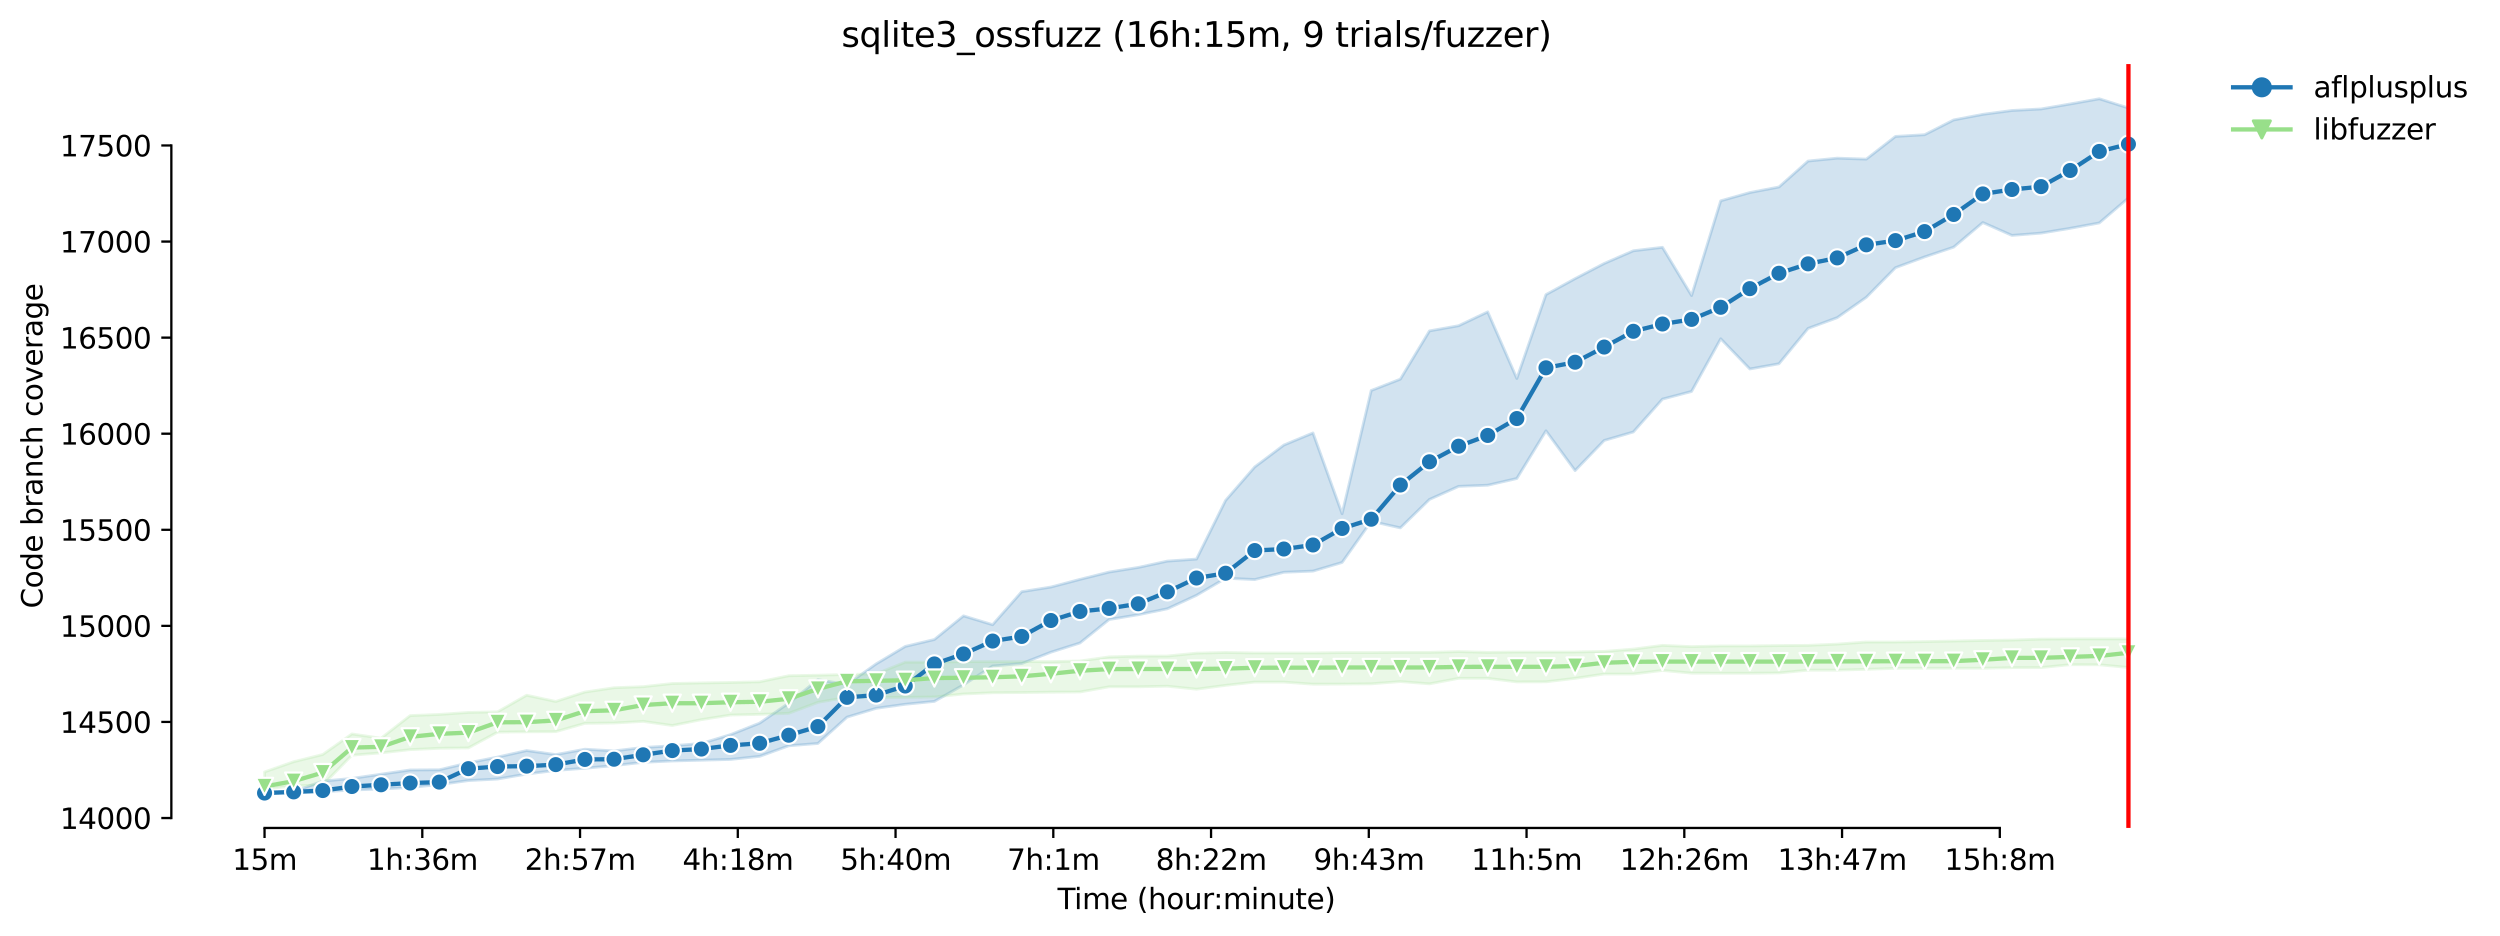 <?xml version="1.0" encoding="utf-8" standalone="no"?>
<!DOCTYPE svg PUBLIC "-//W3C//DTD SVG 1.1//EN"
  "http://www.w3.org/Graphics/SVG/1.1/DTD/svg11.dtd">
<svg height="325.986pt" version="1.1" viewBox="0 0 870.904 325.986" width="870.904pt" xmlns="http://www.w3.org/2000/svg" xmlns:xlink="http://www.w3.org/1999/xlink">
 <defs>
  <style type="text/css">*{stroke-linecap:butt;stroke-linejoin:round;}</style>
 </defs>
 <g id="figure_1">
  <g id="patch_1">
   <path d="M 0 325.986 
L 870.904 325.986 
L 870.904 0 
L 0 0 
z
" style="fill:#ffffff;"/>
  </g>
  <g id="axes_1">
   <g id="patch_2">
    <path d="M 59.691 288.43 
L 773.931 288.43 
L 773.931 22.318 
L 59.691 22.318 
z
" style="fill:#ffffff;"/>
   </g>
   <g id="PolyCollection_1">
    <defs>
     <path d="M 92.156 -50.054 
L 92.156 -49.652 
L 102.302 -49.853 
L 112.447 -50.121 
L 122.592 -50.79 
L 132.738 -51.125 
L 142.883 -51.66 
L 153.029 -52.665 
L 163.174 -54.07 
L 173.32 -54.606 
L 183.465 -56.346 
L 193.611 -57.618 
L 203.756 -58.354 
L 213.902 -59.292 
L 224.047 -60.43 
L 234.192 -60.898 
L 244.338 -61.166 
L 254.483 -61.434 
L 264.629 -62.505 
L 274.774 -66.186 
L 284.92 -66.99 
L 295.065 -76.16 
L 305.211 -79.24 
L 315.356 -80.645 
L 325.502 -81.649 
L 335.647 -87.406 
L 345.792 -93.966 
L 355.938 -94.837 
L 366.083 -98.786 
L 376.229 -101.999 
L 386.374 -110.166 
L 396.52 -111.839 
L 406.665 -113.914 
L 416.811 -118.6 
L 426.956 -124.558 
L 437.102 -124.089 
L 447.247 -126.633 
L 457.392 -127.035 
L 467.538 -130.047 
L 477.683 -144.372 
L 487.829 -142.096 
L 497.974 -152.003 
L 508.12 -156.555 
L 518.265 -156.957 
L 528.411 -159.299 
L 538.556 -175.9 
L 548.702 -162.044 
L 558.847 -172.554 
L 568.992 -175.499 
L 579.138 -186.946 
L 589.283 -189.623 
L 599.429 -207.965 
L 609.574 -197.455 
L 619.72 -199.262 
L 629.865 -211.579 
L 640.011 -215.328 
L 650.156 -222.424 
L 660.302 -232.732 
L 670.447 -236.481 
L 680.592 -239.895 
L 690.738 -248.463 
L 700.883 -243.978 
L 711.029 -244.781 
L 721.174 -246.455 
L 731.32 -248.329 
L 741.465 -257.031 
L 741.465 -288.359 
L 741.465 -288.359 
L 731.32 -291.572 
L 721.174 -289.765 
L 711.029 -288.024 
L 700.883 -287.489 
L 690.738 -286.15 
L 680.592 -284.209 
L 670.447 -279.055 
L 660.302 -278.452 
L 650.156 -270.553 
L 640.011 -270.888 
L 629.865 -269.884 
L 619.72 -260.847 
L 609.574 -258.906 
L 599.429 -256.027 
L 589.283 -223.026 
L 579.138 -239.828 
L 568.992 -238.623 
L 558.847 -234.205 
L 548.702 -228.917 
L 538.556 -223.361 
L 528.411 -194.145 
L 518.265 -217.336 
L 508.12 -212.516 
L 497.974 -210.709 
L 487.829 -193.907 
L 477.683 -189.958 
L 467.538 -147.028 
L 457.392 -175.164 
L 447.247 -170.947 
L 437.102 -163.316 
L 426.956 -151.668 
L 416.811 -131.22 
L 406.665 -130.515 
L 396.52 -128.306 
L 386.374 -126.7 
L 376.229 -124.156 
L 366.083 -121.479 
L 355.938 -119.872 
L 345.792 -108.358 
L 335.647 -111.438 
L 325.502 -103.204 
L 315.356 -100.794 
L 305.211 -94.703 
L 295.065 -87.518 
L 284.92 -89.214 
L 274.774 -81.047 
L 264.629 -74.085 
L 254.483 -70.069 
L 244.338 -66.99 
L 234.192 -66.186 
L 224.047 -65.587 
L 213.902 -64.401 
L 203.756 -64.981 
L 193.611 -63.107 
L 183.465 -64.513 
L 173.32 -62.237 
L 163.174 -60.229 
L 153.029 -57.819 
L 142.883 -57.752 
L 132.738 -56.279 
L 122.592 -54.807 
L 112.447 -53.869 
L 102.302 -50.255 
L 92.156 -50.054 
z
" id="mba947235eb" style="stroke:#1f77b4;stroke-opacity:0.2;"/>
    </defs>
    <g clip-path="url(#pd1be9a1a37)">
     <use style="fill:#1f77b4;fill-opacity:0.2;stroke:#1f77b4;stroke-opacity:0.2;" x="0" xlink:href="#mba947235eb" y="325.986"/>
    </g>
   </g>
   <g id="PolyCollection_2">
    <defs>
     <path d="M 92.156 -57.068 
L 92.156 -51.192 
L 102.302 -52.196 
L 112.447 -52.531 
L 122.592 -62.906 
L 132.738 -63.709 
L 142.883 -64.848 
L 153.029 -65.316 
L 163.174 -65.45 
L 173.32 -70.939 
L 183.465 -71.057 
L 193.611 -71.106 
L 203.756 -73.995 
L 213.902 -74.119 
L 224.047 -74.688 
L 234.192 -73.248 
L 244.338 -75.29 
L 254.483 -76.897 
L 264.629 -77.131 
L 274.774 -77.499 
L 284.92 -81.315 
L 295.065 -83.055 
L 305.211 -83.055 
L 315.356 -83.05 
L 325.502 -83.189 
L 335.647 -84.227 
L 345.792 -84.662 
L 355.938 -84.729 
L 366.083 -84.863 
L 376.229 -84.929 
L 386.374 -86.737 
L 396.52 -86.737 
L 406.665 -86.938 
L 416.811 -85.9 
L 426.956 -87.239 
L 437.102 -88.377 
L 447.247 -88.377 
L 457.392 -87.641 
L 467.538 -87.674 
L 477.683 -87.774 
L 487.829 -88.558 
L 497.974 -87.764 
L 508.12 -89.682 
L 518.265 -89.682 
L 528.411 -88.444 
L 538.556 -88.477 
L 548.702 -89.682 
L 558.847 -91.188 
L 568.992 -91.188 
L 579.138 -92.435 
L 589.283 -91.49 
L 599.429 -91.456 
L 609.574 -91.456 
L 619.72 -91.556 
L 629.865 -92.527 
L 640.011 -92.527 
L 650.156 -92.828 
L 660.302 -93.163 
L 670.447 -93.196 
L 680.592 -93.197 
L 690.738 -93.197 
L 700.883 -93.397 
L 711.029 -93.431 
L 721.174 -94.435 
L 731.32 -94.401 
L 741.465 -93.464 
L 741.465 -103.405 
L 741.465 -103.405 
L 731.32 -103.413 
L 721.174 -103.405 
L 711.029 -103.338 
L 700.883 -103.003 
L 690.738 -102.869 
L 680.592 -102.668 
L 670.447 -102.468 
L 660.302 -102.334 
L 650.156 -102.334 
L 640.011 -101.597 
L 629.865 -101.162 
L 619.72 -101.095 
L 609.574 -100.962 
L 599.429 -100.962 
L 589.283 -100.727 
L 579.138 -101.162 
L 568.992 -99.857 
L 558.847 -99.054 
L 548.702 -98.853 
L 538.556 -98.853 
L 528.411 -98.853 
L 518.265 -98.719 
L 508.12 -98.987 
L 497.974 -98.719 
L 487.829 -98.719 
L 477.683 -98.652 
L 467.538 -98.652 
L 457.392 -98.518 
L 447.247 -98.527 
L 437.102 -98.518 
L 426.956 -98.686 
L 416.811 -98.451 
L 406.665 -97.447 
L 396.52 -97.414 
L 386.374 -97.146 
L 376.229 -95.707 
L 366.083 -95.506 
L 355.938 -95.506 
L 345.792 -95.506 
L 335.647 -95.506 
L 325.502 -95.305 
L 315.356 -95.305 
L 305.211 -91.223 
L 295.065 -91.021 
L 284.92 -90.76 
L 274.774 -90.586 
L 264.629 -88.477 
L 254.483 -88.232 
L 244.338 -88.076 
L 234.192 -87.875 
L 224.047 -86.77 
L 213.902 -86.402 
L 203.756 -84.896 
L 193.611 -81.616 
L 183.465 -83.791 
L 173.32 -78.001 
L 163.174 -77.8 
L 153.029 -77.098 
L 142.883 -76.696 
L 132.738 -68.805 
L 122.592 -70.303 
L 112.447 -63.141 
L 102.302 -60.63 
L 92.156 -57.068 
z
" id="m6ac7e0985e" style="stroke:#98df8a;stroke-opacity:0.2;"/>
    </defs>
    <g clip-path="url(#pd1be9a1a37)">
     <use style="fill:#98df8a;fill-opacity:0.2;stroke:#98df8a;stroke-opacity:0.2;" x="0" xlink:href="#m6ac7e0985e" y="325.986"/>
    </g>
   </g>
   <g id="matplotlib.axis_1">
    <g id="xtick_1">
     <g id="line2d_1">
      <defs>
       <path d="M 0 0 
L 0 3.5 
" id="m78e7819550" style="stroke:#000000;stroke-width:0.8;"/>
      </defs>
      <g>
       <use style="stroke:#000000;stroke-width:0.8;" x="92.156" xlink:href="#m78e7819550" y="288.43"/>
      </g>
     </g>
     <g id="text_1">
      <!-- 15m -->
      <g transform="translate(80.923 303.029)scale(0.1 -0.1)">
       <defs>
        <path d="M 794 531 
L 1825 531 
L 1825 4091 
L 703 3866 
L 703 4441 
L 1819 4666 
L 2450 4666 
L 2450 531 
L 3481 531 
L 3481 0 
L 794 0 
L 794 531 
z
" id="DejaVuSans-31" transform="scale(0.016)"/>
        <path d="M 691 4666 
L 3169 4666 
L 3169 4134 
L 1269 4134 
L 1269 2991 
Q 1406 3038 1543 3061 
Q 1681 3084 1819 3084 
Q 2600 3084 3056 2656 
Q 3513 2228 3513 1497 
Q 3513 744 3044 326 
Q 2575 -91 1722 -91 
Q 1428 -91 1123 -41 
Q 819 9 494 109 
L 494 744 
Q 775 591 1075 516 
Q 1375 441 1709 441 
Q 2250 441 2565 725 
Q 2881 1009 2881 1497 
Q 2881 1984 2565 2268 
Q 2250 2553 1709 2553 
Q 1456 2553 1204 2497 
Q 953 2441 691 2322 
L 691 4666 
z
" id="DejaVuSans-35" transform="scale(0.016)"/>
        <path d="M 3328 2828 
Q 3544 3216 3844 3400 
Q 4144 3584 4550 3584 
Q 5097 3584 5394 3201 
Q 5691 2819 5691 2113 
L 5691 0 
L 5113 0 
L 5113 2094 
Q 5113 2597 4934 2840 
Q 4756 3084 4391 3084 
Q 3944 3084 3684 2787 
Q 3425 2491 3425 1978 
L 3425 0 
L 2847 0 
L 2847 2094 
Q 2847 2600 2669 2842 
Q 2491 3084 2119 3084 
Q 1678 3084 1418 2786 
Q 1159 2488 1159 1978 
L 1159 0 
L 581 0 
L 581 3500 
L 1159 3500 
L 1159 2956 
Q 1356 3278 1631 3431 
Q 1906 3584 2284 3584 
Q 2666 3584 2933 3390 
Q 3200 3197 3328 2828 
z
" id="DejaVuSans-6d" transform="scale(0.016)"/>
       </defs>
       <use xlink:href="#DejaVuSans-31"/>
       <use x="63.623" xlink:href="#DejaVuSans-35"/>
       <use x="127.246" xlink:href="#DejaVuSans-6d"/>
      </g>
     </g>
    </g>
    <g id="xtick_2">
     <g id="line2d_2">
      <g>
       <use style="stroke:#000000;stroke-width:0.8;" x="147.111" xlink:href="#m78e7819550" y="288.43"/>
      </g>
     </g>
     <g id="text_2">
      <!-- 1h:36m -->
      <g transform="translate(127.843 303.029)scale(0.1 -0.1)">
       <defs>
        <path d="M 3513 2113 
L 3513 0 
L 2938 0 
L 2938 2094 
Q 2938 2591 2744 2837 
Q 2550 3084 2163 3084 
Q 1697 3084 1428 2787 
Q 1159 2491 1159 1978 
L 1159 0 
L 581 0 
L 581 4863 
L 1159 4863 
L 1159 2956 
Q 1366 3272 1645 3428 
Q 1925 3584 2291 3584 
Q 2894 3584 3203 3211 
Q 3513 2838 3513 2113 
z
" id="DejaVuSans-68" transform="scale(0.016)"/>
        <path d="M 750 794 
L 1409 794 
L 1409 0 
L 750 0 
L 750 794 
z
M 750 3309 
L 1409 3309 
L 1409 2516 
L 750 2516 
L 750 3309 
z
" id="DejaVuSans-3a" transform="scale(0.016)"/>
        <path d="M 2597 2516 
Q 3050 2419 3304 2112 
Q 3559 1806 3559 1356 
Q 3559 666 3084 287 
Q 2609 -91 1734 -91 
Q 1441 -91 1130 -33 
Q 819 25 488 141 
L 488 750 
Q 750 597 1062 519 
Q 1375 441 1716 441 
Q 2309 441 2620 675 
Q 2931 909 2931 1356 
Q 2931 1769 2642 2001 
Q 2353 2234 1838 2234 
L 1294 2234 
L 1294 2753 
L 1863 2753 
Q 2328 2753 2575 2939 
Q 2822 3125 2822 3475 
Q 2822 3834 2567 4026 
Q 2313 4219 1838 4219 
Q 1578 4219 1281 4162 
Q 984 4106 628 3988 
L 628 4550 
Q 988 4650 1302 4700 
Q 1616 4750 1894 4750 
Q 2613 4750 3031 4423 
Q 3450 4097 3450 3541 
Q 3450 3153 3228 2886 
Q 3006 2619 2597 2516 
z
" id="DejaVuSans-33" transform="scale(0.016)"/>
        <path d="M 2113 2584 
Q 1688 2584 1439 2293 
Q 1191 2003 1191 1497 
Q 1191 994 1439 701 
Q 1688 409 2113 409 
Q 2538 409 2786 701 
Q 3034 994 3034 1497 
Q 3034 2003 2786 2293 
Q 2538 2584 2113 2584 
z
M 3366 4563 
L 3366 3988 
Q 3128 4100 2886 4159 
Q 2644 4219 2406 4219 
Q 1781 4219 1451 3797 
Q 1122 3375 1075 2522 
Q 1259 2794 1537 2939 
Q 1816 3084 2150 3084 
Q 2853 3084 3261 2657 
Q 3669 2231 3669 1497 
Q 3669 778 3244 343 
Q 2819 -91 2113 -91 
Q 1303 -91 875 529 
Q 447 1150 447 2328 
Q 447 3434 972 4092 
Q 1497 4750 2381 4750 
Q 2619 4750 2861 4703 
Q 3103 4656 3366 4563 
z
" id="DejaVuSans-36" transform="scale(0.016)"/>
       </defs>
       <use xlink:href="#DejaVuSans-31"/>
       <use x="63.623" xlink:href="#DejaVuSans-68"/>
       <use x="127.002" xlink:href="#DejaVuSans-3a"/>
       <use x="160.693" xlink:href="#DejaVuSans-33"/>
       <use x="224.316" xlink:href="#DejaVuSans-36"/>
       <use x="287.939" xlink:href="#DejaVuSans-6d"/>
      </g>
     </g>
    </g>
    <g id="xtick_3">
     <g id="line2d_3">
      <g>
       <use style="stroke:#000000;stroke-width:0.8;" x="202.065" xlink:href="#m78e7819550" y="288.43"/>
      </g>
     </g>
     <g id="text_3">
      <!-- 2h:57m -->
      <g transform="translate(182.798 303.029)scale(0.1 -0.1)">
       <defs>
        <path d="M 1228 531 
L 3431 531 
L 3431 0 
L 469 0 
L 469 531 
Q 828 903 1448 1529 
Q 2069 2156 2228 2338 
Q 2531 2678 2651 2914 
Q 2772 3150 2772 3378 
Q 2772 3750 2511 3984 
Q 2250 4219 1831 4219 
Q 1534 4219 1204 4116 
Q 875 4013 500 3803 
L 500 4441 
Q 881 4594 1212 4672 
Q 1544 4750 1819 4750 
Q 2544 4750 2975 4387 
Q 3406 4025 3406 3419 
Q 3406 3131 3298 2873 
Q 3191 2616 2906 2266 
Q 2828 2175 2409 1742 
Q 1991 1309 1228 531 
z
" id="DejaVuSans-32" transform="scale(0.016)"/>
        <path d="M 525 4666 
L 3525 4666 
L 3525 4397 
L 1831 0 
L 1172 0 
L 2766 4134 
L 525 4134 
L 525 4666 
z
" id="DejaVuSans-37" transform="scale(0.016)"/>
       </defs>
       <use xlink:href="#DejaVuSans-32"/>
       <use x="63.623" xlink:href="#DejaVuSans-68"/>
       <use x="127.002" xlink:href="#DejaVuSans-3a"/>
       <use x="160.693" xlink:href="#DejaVuSans-35"/>
       <use x="224.316" xlink:href="#DejaVuSans-37"/>
       <use x="287.939" xlink:href="#DejaVuSans-6d"/>
      </g>
     </g>
    </g>
    <g id="xtick_4">
     <g id="line2d_4">
      <g>
       <use style="stroke:#000000;stroke-width:0.8;" x="257.02" xlink:href="#m78e7819550" y="288.43"/>
      </g>
     </g>
     <g id="text_4">
      <!-- 4h:18m -->
      <g transform="translate(237.753 303.029)scale(0.1 -0.1)">
       <defs>
        <path d="M 2419 4116 
L 825 1625 
L 2419 1625 
L 2419 4116 
z
M 2253 4666 
L 3047 4666 
L 3047 1625 
L 3713 1625 
L 3713 1100 
L 3047 1100 
L 3047 0 
L 2419 0 
L 2419 1100 
L 313 1100 
L 313 1709 
L 2253 4666 
z
" id="DejaVuSans-34" transform="scale(0.016)"/>
        <path d="M 2034 2216 
Q 1584 2216 1326 1975 
Q 1069 1734 1069 1313 
Q 1069 891 1326 650 
Q 1584 409 2034 409 
Q 2484 409 2743 651 
Q 3003 894 3003 1313 
Q 3003 1734 2745 1975 
Q 2488 2216 2034 2216 
z
M 1403 2484 
Q 997 2584 770 2862 
Q 544 3141 544 3541 
Q 544 4100 942 4425 
Q 1341 4750 2034 4750 
Q 2731 4750 3128 4425 
Q 3525 4100 3525 3541 
Q 3525 3141 3298 2862 
Q 3072 2584 2669 2484 
Q 3125 2378 3379 2068 
Q 3634 1759 3634 1313 
Q 3634 634 3220 271 
Q 2806 -91 2034 -91 
Q 1263 -91 848 271 
Q 434 634 434 1313 
Q 434 1759 690 2068 
Q 947 2378 1403 2484 
z
M 1172 3481 
Q 1172 3119 1398 2916 
Q 1625 2713 2034 2713 
Q 2441 2713 2670 2916 
Q 2900 3119 2900 3481 
Q 2900 3844 2670 4047 
Q 2441 4250 2034 4250 
Q 1625 4250 1398 4047 
Q 1172 3844 1172 3481 
z
" id="DejaVuSans-38" transform="scale(0.016)"/>
       </defs>
       <use xlink:href="#DejaVuSans-34"/>
       <use x="63.623" xlink:href="#DejaVuSans-68"/>
       <use x="127.002" xlink:href="#DejaVuSans-3a"/>
       <use x="160.693" xlink:href="#DejaVuSans-31"/>
       <use x="224.316" xlink:href="#DejaVuSans-38"/>
       <use x="287.939" xlink:href="#DejaVuSans-6d"/>
      </g>
     </g>
    </g>
    <g id="xtick_5">
     <g id="line2d_5">
      <g>
       <use style="stroke:#000000;stroke-width:0.8;" x="311.974" xlink:href="#m78e7819550" y="288.43"/>
      </g>
     </g>
     <g id="text_5">
      <!-- 5h:40m -->
      <g transform="translate(292.707 303.029)scale(0.1 -0.1)">
       <defs>
        <path d="M 2034 4250 
Q 1547 4250 1301 3770 
Q 1056 3291 1056 2328 
Q 1056 1369 1301 889 
Q 1547 409 2034 409 
Q 2525 409 2770 889 
Q 3016 1369 3016 2328 
Q 3016 3291 2770 3770 
Q 2525 4250 2034 4250 
z
M 2034 4750 
Q 2819 4750 3233 4129 
Q 3647 3509 3647 2328 
Q 3647 1150 3233 529 
Q 2819 -91 2034 -91 
Q 1250 -91 836 529 
Q 422 1150 422 2328 
Q 422 3509 836 4129 
Q 1250 4750 2034 4750 
z
" id="DejaVuSans-30" transform="scale(0.016)"/>
       </defs>
       <use xlink:href="#DejaVuSans-35"/>
       <use x="63.623" xlink:href="#DejaVuSans-68"/>
       <use x="127.002" xlink:href="#DejaVuSans-3a"/>
       <use x="160.693" xlink:href="#DejaVuSans-34"/>
       <use x="224.316" xlink:href="#DejaVuSans-30"/>
       <use x="287.939" xlink:href="#DejaVuSans-6d"/>
      </g>
     </g>
    </g>
    <g id="xtick_6">
     <g id="line2d_6">
      <g>
       <use style="stroke:#000000;stroke-width:0.8;" x="366.929" xlink:href="#m78e7819550" y="288.43"/>
      </g>
     </g>
     <g id="text_6">
      <!-- 7h:1m -->
      <g transform="translate(350.843 303.029)scale(0.1 -0.1)">
       <use xlink:href="#DejaVuSans-37"/>
       <use x="63.623" xlink:href="#DejaVuSans-68"/>
       <use x="127.002" xlink:href="#DejaVuSans-3a"/>
       <use x="160.693" xlink:href="#DejaVuSans-31"/>
       <use x="224.316" xlink:href="#DejaVuSans-6d"/>
      </g>
     </g>
    </g>
    <g id="xtick_7">
     <g id="line2d_7">
      <g>
       <use style="stroke:#000000;stroke-width:0.8;" x="421.883" xlink:href="#m78e7819550" y="288.43"/>
      </g>
     </g>
     <g id="text_7">
      <!-- 8h:22m -->
      <g transform="translate(402.616 303.029)scale(0.1 -0.1)">
       <use xlink:href="#DejaVuSans-38"/>
       <use x="63.623" xlink:href="#DejaVuSans-68"/>
       <use x="127.002" xlink:href="#DejaVuSans-3a"/>
       <use x="160.693" xlink:href="#DejaVuSans-32"/>
       <use x="224.316" xlink:href="#DejaVuSans-32"/>
       <use x="287.939" xlink:href="#DejaVuSans-6d"/>
      </g>
     </g>
    </g>
    <g id="xtick_8">
     <g id="line2d_8">
      <g>
       <use style="stroke:#000000;stroke-width:0.8;" x="476.838" xlink:href="#m78e7819550" y="288.43"/>
      </g>
     </g>
     <g id="text_8">
      <!-- 9h:43m -->
      <g transform="translate(457.571 303.029)scale(0.1 -0.1)">
       <defs>
        <path d="M 703 97 
L 703 672 
Q 941 559 1184 500 
Q 1428 441 1663 441 
Q 2288 441 2617 861 
Q 2947 1281 2994 2138 
Q 2813 1869 2534 1725 
Q 2256 1581 1919 1581 
Q 1219 1581 811 2004 
Q 403 2428 403 3163 
Q 403 3881 828 4315 
Q 1253 4750 1959 4750 
Q 2769 4750 3195 4129 
Q 3622 3509 3622 2328 
Q 3622 1225 3098 567 
Q 2575 -91 1691 -91 
Q 1453 -91 1209 -44 
Q 966 3 703 97 
z
M 1959 2075 
Q 2384 2075 2632 2365 
Q 2881 2656 2881 3163 
Q 2881 3666 2632 3958 
Q 2384 4250 1959 4250 
Q 1534 4250 1286 3958 
Q 1038 3666 1038 3163 
Q 1038 2656 1286 2365 
Q 1534 2075 1959 2075 
z
" id="DejaVuSans-39" transform="scale(0.016)"/>
       </defs>
       <use xlink:href="#DejaVuSans-39"/>
       <use x="63.623" xlink:href="#DejaVuSans-68"/>
       <use x="127.002" xlink:href="#DejaVuSans-3a"/>
       <use x="160.693" xlink:href="#DejaVuSans-34"/>
       <use x="224.316" xlink:href="#DejaVuSans-33"/>
       <use x="287.939" xlink:href="#DejaVuSans-6d"/>
      </g>
     </g>
    </g>
    <g id="xtick_9">
     <g id="line2d_9">
      <g>
       <use style="stroke:#000000;stroke-width:0.8;" x="531.792" xlink:href="#m78e7819550" y="288.43"/>
      </g>
     </g>
     <g id="text_9">
      <!-- 11h:5m -->
      <g transform="translate(512.525 303.029)scale(0.1 -0.1)">
       <use xlink:href="#DejaVuSans-31"/>
       <use x="63.623" xlink:href="#DejaVuSans-31"/>
       <use x="127.246" xlink:href="#DejaVuSans-68"/>
       <use x="190.625" xlink:href="#DejaVuSans-3a"/>
       <use x="224.316" xlink:href="#DejaVuSans-35"/>
       <use x="287.939" xlink:href="#DejaVuSans-6d"/>
      </g>
     </g>
    </g>
    <g id="xtick_10">
     <g id="line2d_10">
      <g>
       <use style="stroke:#000000;stroke-width:0.8;" x="586.747" xlink:href="#m78e7819550" y="288.43"/>
      </g>
     </g>
     <g id="text_10">
      <!-- 12h:26m -->
      <g transform="translate(564.299 303.029)scale(0.1 -0.1)">
       <use xlink:href="#DejaVuSans-31"/>
       <use x="63.623" xlink:href="#DejaVuSans-32"/>
       <use x="127.246" xlink:href="#DejaVuSans-68"/>
       <use x="190.625" xlink:href="#DejaVuSans-3a"/>
       <use x="224.316" xlink:href="#DejaVuSans-32"/>
       <use x="287.939" xlink:href="#DejaVuSans-36"/>
       <use x="351.562" xlink:href="#DejaVuSans-6d"/>
      </g>
     </g>
    </g>
    <g id="xtick_11">
     <g id="line2d_11">
      <g>
       <use style="stroke:#000000;stroke-width:0.8;" x="641.702" xlink:href="#m78e7819550" y="288.43"/>
      </g>
     </g>
     <g id="text_11">
      <!-- 13h:47m -->
      <g transform="translate(619.253 303.029)scale(0.1 -0.1)">
       <use xlink:href="#DejaVuSans-31"/>
       <use x="63.623" xlink:href="#DejaVuSans-33"/>
       <use x="127.246" xlink:href="#DejaVuSans-68"/>
       <use x="190.625" xlink:href="#DejaVuSans-3a"/>
       <use x="224.316" xlink:href="#DejaVuSans-34"/>
       <use x="287.939" xlink:href="#DejaVuSans-37"/>
       <use x="351.562" xlink:href="#DejaVuSans-6d"/>
      </g>
     </g>
    </g>
    <g id="xtick_12">
     <g id="line2d_12">
      <g>
       <use style="stroke:#000000;stroke-width:0.8;" x="696.656" xlink:href="#m78e7819550" y="288.43"/>
      </g>
     </g>
     <g id="text_12">
      <!-- 15h:8m -->
      <g transform="translate(677.389 303.029)scale(0.1 -0.1)">
       <use xlink:href="#DejaVuSans-31"/>
       <use x="63.623" xlink:href="#DejaVuSans-35"/>
       <use x="127.246" xlink:href="#DejaVuSans-68"/>
       <use x="190.625" xlink:href="#DejaVuSans-3a"/>
       <use x="224.316" xlink:href="#DejaVuSans-38"/>
       <use x="287.939" xlink:href="#DejaVuSans-6d"/>
      </g>
     </g>
    </g>
    <g id="text_13">
     <!-- Time (hour:minute) -->
     <g transform="translate(368.404 316.707)scale(0.1 -0.1)">
      <defs>
       <path d="M -19 4666 
L 3928 4666 
L 3928 4134 
L 2272 4134 
L 2272 0 
L 1638 0 
L 1638 4134 
L -19 4134 
L -19 4666 
z
" id="DejaVuSans-54" transform="scale(0.016)"/>
       <path d="M 603 3500 
L 1178 3500 
L 1178 0 
L 603 0 
L 603 3500 
z
M 603 4863 
L 1178 4863 
L 1178 4134 
L 603 4134 
L 603 4863 
z
" id="DejaVuSans-69" transform="scale(0.016)"/>
       <path d="M 3597 1894 
L 3597 1613 
L 953 1613 
Q 991 1019 1311 708 
Q 1631 397 2203 397 
Q 2534 397 2845 478 
Q 3156 559 3463 722 
L 3463 178 
Q 3153 47 2828 -22 
Q 2503 -91 2169 -91 
Q 1331 -91 842 396 
Q 353 884 353 1716 
Q 353 2575 817 3079 
Q 1281 3584 2069 3584 
Q 2775 3584 3186 3129 
Q 3597 2675 3597 1894 
z
M 3022 2063 
Q 3016 2534 2758 2815 
Q 2500 3097 2075 3097 
Q 1594 3097 1305 2825 
Q 1016 2553 972 2059 
L 3022 2063 
z
" id="DejaVuSans-65" transform="scale(0.016)"/>
       <path id="DejaVuSans-20" transform="scale(0.016)"/>
       <path d="M 1984 4856 
Q 1566 4138 1362 3434 
Q 1159 2731 1159 2009 
Q 1159 1288 1364 580 
Q 1569 -128 1984 -844 
L 1484 -844 
Q 1016 -109 783 600 
Q 550 1309 550 2009 
Q 550 2706 781 3412 
Q 1013 4119 1484 4856 
L 1984 4856 
z
" id="DejaVuSans-28" transform="scale(0.016)"/>
       <path d="M 1959 3097 
Q 1497 3097 1228 2736 
Q 959 2375 959 1747 
Q 959 1119 1226 758 
Q 1494 397 1959 397 
Q 2419 397 2687 759 
Q 2956 1122 2956 1747 
Q 2956 2369 2687 2733 
Q 2419 3097 1959 3097 
z
M 1959 3584 
Q 2709 3584 3137 3096 
Q 3566 2609 3566 1747 
Q 3566 888 3137 398 
Q 2709 -91 1959 -91 
Q 1206 -91 779 398 
Q 353 888 353 1747 
Q 353 2609 779 3096 
Q 1206 3584 1959 3584 
z
" id="DejaVuSans-6f" transform="scale(0.016)"/>
       <path d="M 544 1381 
L 544 3500 
L 1119 3500 
L 1119 1403 
Q 1119 906 1312 657 
Q 1506 409 1894 409 
Q 2359 409 2629 706 
Q 2900 1003 2900 1516 
L 2900 3500 
L 3475 3500 
L 3475 0 
L 2900 0 
L 2900 538 
Q 2691 219 2414 64 
Q 2138 -91 1772 -91 
Q 1169 -91 856 284 
Q 544 659 544 1381 
z
M 1991 3584 
L 1991 3584 
z
" id="DejaVuSans-75" transform="scale(0.016)"/>
       <path d="M 2631 2963 
Q 2534 3019 2420 3045 
Q 2306 3072 2169 3072 
Q 1681 3072 1420 2755 
Q 1159 2438 1159 1844 
L 1159 0 
L 581 0 
L 581 3500 
L 1159 3500 
L 1159 2956 
Q 1341 3275 1631 3429 
Q 1922 3584 2338 3584 
Q 2397 3584 2469 3576 
Q 2541 3569 2628 3553 
L 2631 2963 
z
" id="DejaVuSans-72" transform="scale(0.016)"/>
       <path d="M 3513 2113 
L 3513 0 
L 2938 0 
L 2938 2094 
Q 2938 2591 2744 2837 
Q 2550 3084 2163 3084 
Q 1697 3084 1428 2787 
Q 1159 2491 1159 1978 
L 1159 0 
L 581 0 
L 581 3500 
L 1159 3500 
L 1159 2956 
Q 1366 3272 1645 3428 
Q 1925 3584 2291 3584 
Q 2894 3584 3203 3211 
Q 3513 2838 3513 2113 
z
" id="DejaVuSans-6e" transform="scale(0.016)"/>
       <path d="M 1172 4494 
L 1172 3500 
L 2356 3500 
L 2356 3053 
L 1172 3053 
L 1172 1153 
Q 1172 725 1289 603 
Q 1406 481 1766 481 
L 2356 481 
L 2356 0 
L 1766 0 
Q 1100 0 847 248 
Q 594 497 594 1153 
L 594 3053 
L 172 3053 
L 172 3500 
L 594 3500 
L 594 4494 
L 1172 4494 
z
" id="DejaVuSans-74" transform="scale(0.016)"/>
       <path d="M 513 4856 
L 1013 4856 
Q 1481 4119 1714 3412 
Q 1947 2706 1947 2009 
Q 1947 1309 1714 600 
Q 1481 -109 1013 -844 
L 513 -844 
Q 928 -128 1133 580 
Q 1338 1288 1338 2009 
Q 1338 2731 1133 3434 
Q 928 4138 513 4856 
z
" id="DejaVuSans-29" transform="scale(0.016)"/>
      </defs>
      <use xlink:href="#DejaVuSans-54"/>
      <use x="57.959" xlink:href="#DejaVuSans-69"/>
      <use x="85.742" xlink:href="#DejaVuSans-6d"/>
      <use x="183.154" xlink:href="#DejaVuSans-65"/>
      <use x="244.678" xlink:href="#DejaVuSans-20"/>
      <use x="276.465" xlink:href="#DejaVuSans-28"/>
      <use x="315.479" xlink:href="#DejaVuSans-68"/>
      <use x="378.857" xlink:href="#DejaVuSans-6f"/>
      <use x="440.039" xlink:href="#DejaVuSans-75"/>
      <use x="503.418" xlink:href="#DejaVuSans-72"/>
      <use x="542.781" xlink:href="#DejaVuSans-3a"/>
      <use x="576.473" xlink:href="#DejaVuSans-6d"/>
      <use x="673.885" xlink:href="#DejaVuSans-69"/>
      <use x="701.668" xlink:href="#DejaVuSans-6e"/>
      <use x="765.047" xlink:href="#DejaVuSans-75"/>
      <use x="828.426" xlink:href="#DejaVuSans-74"/>
      <use x="867.635" xlink:href="#DejaVuSans-65"/>
      <use x="929.158" xlink:href="#DejaVuSans-29"/>
     </g>
    </g>
   </g>
   <g id="matplotlib.axis_2">
    <g id="ytick_1">
     <g id="line2d_13">
      <defs>
       <path d="M 0 0 
L -3.5 0 
" id="mc7fdff37dd" style="stroke:#000000;stroke-width:0.8;"/>
      </defs>
      <g>
       <use style="stroke:#000000;stroke-width:0.8;" x="59.691" xlink:href="#mc7fdff37dd" y="284.969"/>
      </g>
     </g>
     <g id="text_14">
      <!-- 14000 -->
      <g transform="translate(20.878 288.769)scale(0.1 -0.1)">
       <use xlink:href="#DejaVuSans-31"/>
       <use x="63.623" xlink:href="#DejaVuSans-34"/>
       <use x="127.246" xlink:href="#DejaVuSans-30"/>
       <use x="190.869" xlink:href="#DejaVuSans-30"/>
       <use x="254.492" xlink:href="#DejaVuSans-30"/>
      </g>
     </g>
    </g>
    <g id="ytick_2">
     <g id="line2d_14">
      <g>
       <use style="stroke:#000000;stroke-width:0.8;" x="59.691" xlink:href="#mc7fdff37dd" y="251.5"/>
      </g>
     </g>
     <g id="text_15">
      <!-- 14500 -->
      <g transform="translate(20.878 255.299)scale(0.1 -0.1)">
       <use xlink:href="#DejaVuSans-31"/>
       <use x="63.623" xlink:href="#DejaVuSans-34"/>
       <use x="127.246" xlink:href="#DejaVuSans-35"/>
       <use x="190.869" xlink:href="#DejaVuSans-30"/>
       <use x="254.492" xlink:href="#DejaVuSans-30"/>
      </g>
     </g>
    </g>
    <g id="ytick_3">
     <g id="line2d_15">
      <g>
       <use style="stroke:#000000;stroke-width:0.8;" x="59.691" xlink:href="#mc7fdff37dd" y="218.03"/>
      </g>
     </g>
     <g id="text_16">
      <!-- 15000 -->
      <g transform="translate(20.878 221.829)scale(0.1 -0.1)">
       <use xlink:href="#DejaVuSans-31"/>
       <use x="63.623" xlink:href="#DejaVuSans-35"/>
       <use x="127.246" xlink:href="#DejaVuSans-30"/>
       <use x="190.869" xlink:href="#DejaVuSans-30"/>
       <use x="254.492" xlink:href="#DejaVuSans-30"/>
      </g>
     </g>
    </g>
    <g id="ytick_4">
     <g id="line2d_16">
      <g>
       <use style="stroke:#000000;stroke-width:0.8;" x="59.691" xlink:href="#mc7fdff37dd" y="184.56"/>
      </g>
     </g>
     <g id="text_17">
      <!-- 15500 -->
      <g transform="translate(20.878 188.359)scale(0.1 -0.1)">
       <use xlink:href="#DejaVuSans-31"/>
       <use x="63.623" xlink:href="#DejaVuSans-35"/>
       <use x="127.246" xlink:href="#DejaVuSans-35"/>
       <use x="190.869" xlink:href="#DejaVuSans-30"/>
       <use x="254.492" xlink:href="#DejaVuSans-30"/>
      </g>
     </g>
    </g>
    <g id="ytick_5">
     <g id="line2d_17">
      <g>
       <use style="stroke:#000000;stroke-width:0.8;" x="59.691" xlink:href="#mc7fdff37dd" y="151.09"/>
      </g>
     </g>
     <g id="text_18">
      <!-- 16000 -->
      <g transform="translate(20.878 154.889)scale(0.1 -0.1)">
       <use xlink:href="#DejaVuSans-31"/>
       <use x="63.623" xlink:href="#DejaVuSans-36"/>
       <use x="127.246" xlink:href="#DejaVuSans-30"/>
       <use x="190.869" xlink:href="#DejaVuSans-30"/>
       <use x="254.492" xlink:href="#DejaVuSans-30"/>
      </g>
     </g>
    </g>
    <g id="ytick_6">
     <g id="line2d_18">
      <g>
       <use style="stroke:#000000;stroke-width:0.8;" x="59.691" xlink:href="#mc7fdff37dd" y="117.62"/>
      </g>
     </g>
     <g id="text_19">
      <!-- 16500 -->
      <g transform="translate(20.878 121.419)scale(0.1 -0.1)">
       <use xlink:href="#DejaVuSans-31"/>
       <use x="63.623" xlink:href="#DejaVuSans-36"/>
       <use x="127.246" xlink:href="#DejaVuSans-35"/>
       <use x="190.869" xlink:href="#DejaVuSans-30"/>
       <use x="254.492" xlink:href="#DejaVuSans-30"/>
      </g>
     </g>
    </g>
    <g id="ytick_7">
     <g id="line2d_19">
      <g>
       <use style="stroke:#000000;stroke-width:0.8;" x="59.691" xlink:href="#mc7fdff37dd" y="84.15"/>
      </g>
     </g>
     <g id="text_20">
      <!-- 17000 -->
      <g transform="translate(20.878 87.95)scale(0.1 -0.1)">
       <use xlink:href="#DejaVuSans-31"/>
       <use x="63.623" xlink:href="#DejaVuSans-37"/>
       <use x="127.246" xlink:href="#DejaVuSans-30"/>
       <use x="190.869" xlink:href="#DejaVuSans-30"/>
       <use x="254.492" xlink:href="#DejaVuSans-30"/>
      </g>
     </g>
    </g>
    <g id="ytick_8">
     <g id="line2d_20">
      <g>
       <use style="stroke:#000000;stroke-width:0.8;" x="59.691" xlink:href="#mc7fdff37dd" y="50.68"/>
      </g>
     </g>
     <g id="text_21">
      <!-- 17500 -->
      <g transform="translate(20.878 54.48)scale(0.1 -0.1)">
       <use xlink:href="#DejaVuSans-31"/>
       <use x="63.623" xlink:href="#DejaVuSans-37"/>
       <use x="127.246" xlink:href="#DejaVuSans-35"/>
       <use x="190.869" xlink:href="#DejaVuSans-30"/>
       <use x="254.492" xlink:href="#DejaVuSans-30"/>
      </g>
     </g>
    </g>
    <g id="text_22">
     <!-- Code branch coverage -->
     <g transform="translate(14.798 211.949)rotate(-90)scale(0.1 -0.1)">
      <defs>
       <path d="M 4122 4306 
L 4122 3641 
Q 3803 3938 3442 4084 
Q 3081 4231 2675 4231 
Q 1875 4231 1450 3742 
Q 1025 3253 1025 2328 
Q 1025 1406 1450 917 
Q 1875 428 2675 428 
Q 3081 428 3442 575 
Q 3803 722 4122 1019 
L 4122 359 
Q 3791 134 3420 21 
Q 3050 -91 2638 -91 
Q 1578 -91 968 557 
Q 359 1206 359 2328 
Q 359 3453 968 4101 
Q 1578 4750 2638 4750 
Q 3056 4750 3426 4639 
Q 3797 4528 4122 4306 
z
" id="DejaVuSans-43" transform="scale(0.016)"/>
       <path d="M 2906 2969 
L 2906 4863 
L 3481 4863 
L 3481 0 
L 2906 0 
L 2906 525 
Q 2725 213 2448 61 
Q 2172 -91 1784 -91 
Q 1150 -91 751 415 
Q 353 922 353 1747 
Q 353 2572 751 3078 
Q 1150 3584 1784 3584 
Q 2172 3584 2448 3432 
Q 2725 3281 2906 2969 
z
M 947 1747 
Q 947 1113 1208 752 
Q 1469 391 1925 391 
Q 2381 391 2643 752 
Q 2906 1113 2906 1747 
Q 2906 2381 2643 2742 
Q 2381 3103 1925 3103 
Q 1469 3103 1208 2742 
Q 947 2381 947 1747 
z
" id="DejaVuSans-64" transform="scale(0.016)"/>
       <path d="M 3116 1747 
Q 3116 2381 2855 2742 
Q 2594 3103 2138 3103 
Q 1681 3103 1420 2742 
Q 1159 2381 1159 1747 
Q 1159 1113 1420 752 
Q 1681 391 2138 391 
Q 2594 391 2855 752 
Q 3116 1113 3116 1747 
z
M 1159 2969 
Q 1341 3281 1617 3432 
Q 1894 3584 2278 3584 
Q 2916 3584 3314 3078 
Q 3713 2572 3713 1747 
Q 3713 922 3314 415 
Q 2916 -91 2278 -91 
Q 1894 -91 1617 61 
Q 1341 213 1159 525 
L 1159 0 
L 581 0 
L 581 4863 
L 1159 4863 
L 1159 2969 
z
" id="DejaVuSans-62" transform="scale(0.016)"/>
       <path d="M 2194 1759 
Q 1497 1759 1228 1600 
Q 959 1441 959 1056 
Q 959 750 1161 570 
Q 1363 391 1709 391 
Q 2188 391 2477 730 
Q 2766 1069 2766 1631 
L 2766 1759 
L 2194 1759 
z
M 3341 1997 
L 3341 0 
L 2766 0 
L 2766 531 
Q 2569 213 2275 61 
Q 1981 -91 1556 -91 
Q 1019 -91 701 211 
Q 384 513 384 1019 
Q 384 1609 779 1909 
Q 1175 2209 1959 2209 
L 2766 2209 
L 2766 2266 
Q 2766 2663 2505 2880 
Q 2244 3097 1772 3097 
Q 1472 3097 1187 3025 
Q 903 2953 641 2809 
L 641 3341 
Q 956 3463 1253 3523 
Q 1550 3584 1831 3584 
Q 2591 3584 2966 3190 
Q 3341 2797 3341 1997 
z
" id="DejaVuSans-61" transform="scale(0.016)"/>
       <path d="M 3122 3366 
L 3122 2828 
Q 2878 2963 2633 3030 
Q 2388 3097 2138 3097 
Q 1578 3097 1268 2742 
Q 959 2388 959 1747 
Q 959 1106 1268 751 
Q 1578 397 2138 397 
Q 2388 397 2633 464 
Q 2878 531 3122 666 
L 3122 134 
Q 2881 22 2623 -34 
Q 2366 -91 2075 -91 
Q 1284 -91 818 406 
Q 353 903 353 1747 
Q 353 2603 823 3093 
Q 1294 3584 2113 3584 
Q 2378 3584 2631 3529 
Q 2884 3475 3122 3366 
z
" id="DejaVuSans-63" transform="scale(0.016)"/>
       <path d="M 191 3500 
L 800 3500 
L 1894 563 
L 2988 3500 
L 3597 3500 
L 2284 0 
L 1503 0 
L 191 3500 
z
" id="DejaVuSans-76" transform="scale(0.016)"/>
       <path d="M 2906 1791 
Q 2906 2416 2648 2759 
Q 2391 3103 1925 3103 
Q 1463 3103 1205 2759 
Q 947 2416 947 1791 
Q 947 1169 1205 825 
Q 1463 481 1925 481 
Q 2391 481 2648 825 
Q 2906 1169 2906 1791 
z
M 3481 434 
Q 3481 -459 3084 -895 
Q 2688 -1331 1869 -1331 
Q 1566 -1331 1297 -1286 
Q 1028 -1241 775 -1147 
L 775 -588 
Q 1028 -725 1275 -790 
Q 1522 -856 1778 -856 
Q 2344 -856 2625 -561 
Q 2906 -266 2906 331 
L 2906 616 
Q 2728 306 2450 153 
Q 2172 0 1784 0 
Q 1141 0 747 490 
Q 353 981 353 1791 
Q 353 2603 747 3093 
Q 1141 3584 1784 3584 
Q 2172 3584 2450 3431 
Q 2728 3278 2906 2969 
L 2906 3500 
L 3481 3500 
L 3481 434 
z
" id="DejaVuSans-67" transform="scale(0.016)"/>
      </defs>
      <use xlink:href="#DejaVuSans-43"/>
      <use x="69.824" xlink:href="#DejaVuSans-6f"/>
      <use x="131.006" xlink:href="#DejaVuSans-64"/>
      <use x="194.482" xlink:href="#DejaVuSans-65"/>
      <use x="256.006" xlink:href="#DejaVuSans-20"/>
      <use x="287.793" xlink:href="#DejaVuSans-62"/>
      <use x="351.27" xlink:href="#DejaVuSans-72"/>
      <use x="392.383" xlink:href="#DejaVuSans-61"/>
      <use x="453.662" xlink:href="#DejaVuSans-6e"/>
      <use x="517.041" xlink:href="#DejaVuSans-63"/>
      <use x="572.021" xlink:href="#DejaVuSans-68"/>
      <use x="635.4" xlink:href="#DejaVuSans-20"/>
      <use x="667.188" xlink:href="#DejaVuSans-63"/>
      <use x="722.168" xlink:href="#DejaVuSans-6f"/>
      <use x="783.35" xlink:href="#DejaVuSans-76"/>
      <use x="842.529" xlink:href="#DejaVuSans-65"/>
      <use x="904.053" xlink:href="#DejaVuSans-72"/>
      <use x="945.166" xlink:href="#DejaVuSans-61"/>
      <use x="1006.445" xlink:href="#DejaVuSans-67"/>
      <use x="1069.922" xlink:href="#DejaVuSans-65"/>
     </g>
    </g>
   </g>
   <g id="line2d_21">
    <path clip-path="url(#pd1be9a1a37)" d="M 92.156 276.267 
L 102.302 275.866 
L 112.447 275.397 
L 122.592 273.991 
L 132.738 273.389 
L 142.883 272.786 
L 153.029 272.452 
L 163.174 267.766 
L 173.32 267.03 
L 183.465 266.896 
L 193.611 266.36 
L 203.756 264.553 
L 213.902 264.486 
L 224.047 262.946 
L 234.192 261.474 
L 244.338 260.938 
L 254.483 259.666 
L 264.629 258.93 
L 274.774 256.118 
L 284.92 253.106 
L 295.065 242.931 
L 305.211 242.128 
L 315.356 238.982 
L 325.502 231.284 
L 335.647 227.803 
L 345.792 223.318 
L 355.938 221.711 
L 366.083 216.155 
L 376.229 213.009 
L 386.374 211.938 
L 396.52 210.332 
L 406.665 206.181 
L 416.811 201.362 
L 426.956 199.688 
L 437.102 191.789 
L 447.247 191.254 
L 457.392 189.848 
L 467.538 184.091 
L 477.683 180.878 
L 487.829 168.963 
L 497.974 160.863 
L 508.12 155.441 
L 518.265 151.692 
L 528.411 145.802 
L 538.556 128.13 
L 548.702 126.188 
L 558.847 120.9 
L 568.992 115.411 
L 579.138 112.867 
L 589.283 111.261 
L 599.429 107.044 
L 609.574 100.551 
L 619.72 95.195 
L 629.865 91.915 
L 640.011 89.84 
L 650.156 85.288 
L 660.302 83.816 
L 670.447 80.669 
L 680.592 74.712 
L 690.738 67.549 
L 700.883 66.01 
L 711.029 65.006 
L 721.174 59.383 
L 731.32 52.756 
L 741.465 50.212 
" style="fill:none;stroke:#1f77b4;stroke-linecap:square;stroke-width:1.5;"/>
    <defs>
     <path d="M 0 3 
C 0.796 3 1.559 2.684 2.121 2.121 
C 2.684 1.559 3 0.796 3 0 
C 3 -0.796 2.684 -1.559 2.121 -2.121 
C 1.559 -2.684 0.796 -3 0 -3 
C -0.796 -3 -1.559 -2.684 -2.121 -2.121 
C -2.684 -1.559 -3 -0.796 -3 0 
C -3 0.796 -2.684 1.559 -2.121 2.121 
C -1.559 2.684 -0.796 3 0 3 
z
" id="m5bb6f3ca4a" style="stroke:#ffffff;stroke-width:0.75;"/>
    </defs>
    <g clip-path="url(#pd1be9a1a37)">
     <use style="fill:#1f77b4;stroke:#ffffff;stroke-width:0.75;" x="92.156" xlink:href="#m5bb6f3ca4a" y="276.267"/>
     <use style="fill:#1f77b4;stroke:#ffffff;stroke-width:0.75;" x="102.302" xlink:href="#m5bb6f3ca4a" y="275.866"/>
     <use style="fill:#1f77b4;stroke:#ffffff;stroke-width:0.75;" x="112.447" xlink:href="#m5bb6f3ca4a" y="275.397"/>
     <use style="fill:#1f77b4;stroke:#ffffff;stroke-width:0.75;" x="122.592" xlink:href="#m5bb6f3ca4a" y="273.991"/>
     <use style="fill:#1f77b4;stroke:#ffffff;stroke-width:0.75;" x="132.738" xlink:href="#m5bb6f3ca4a" y="273.389"/>
     <use style="fill:#1f77b4;stroke:#ffffff;stroke-width:0.75;" x="142.883" xlink:href="#m5bb6f3ca4a" y="272.786"/>
     <use style="fill:#1f77b4;stroke:#ffffff;stroke-width:0.75;" x="153.029" xlink:href="#m5bb6f3ca4a" y="272.452"/>
     <use style="fill:#1f77b4;stroke:#ffffff;stroke-width:0.75;" x="163.174" xlink:href="#m5bb6f3ca4a" y="267.766"/>
     <use style="fill:#1f77b4;stroke:#ffffff;stroke-width:0.75;" x="173.32" xlink:href="#m5bb6f3ca4a" y="267.03"/>
     <use style="fill:#1f77b4;stroke:#ffffff;stroke-width:0.75;" x="183.465" xlink:href="#m5bb6f3ca4a" y="266.896"/>
     <use style="fill:#1f77b4;stroke:#ffffff;stroke-width:0.75;" x="193.611" xlink:href="#m5bb6f3ca4a" y="266.36"/>
     <use style="fill:#1f77b4;stroke:#ffffff;stroke-width:0.75;" x="203.756" xlink:href="#m5bb6f3ca4a" y="264.553"/>
     <use style="fill:#1f77b4;stroke:#ffffff;stroke-width:0.75;" x="213.902" xlink:href="#m5bb6f3ca4a" y="264.486"/>
     <use style="fill:#1f77b4;stroke:#ffffff;stroke-width:0.75;" x="224.047" xlink:href="#m5bb6f3ca4a" y="262.946"/>
     <use style="fill:#1f77b4;stroke:#ffffff;stroke-width:0.75;" x="234.192" xlink:href="#m5bb6f3ca4a" y="261.474"/>
     <use style="fill:#1f77b4;stroke:#ffffff;stroke-width:0.75;" x="244.338" xlink:href="#m5bb6f3ca4a" y="260.938"/>
     <use style="fill:#1f77b4;stroke:#ffffff;stroke-width:0.75;" x="254.483" xlink:href="#m5bb6f3ca4a" y="259.666"/>
     <use style="fill:#1f77b4;stroke:#ffffff;stroke-width:0.75;" x="264.629" xlink:href="#m5bb6f3ca4a" y="258.93"/>
     <use style="fill:#1f77b4;stroke:#ffffff;stroke-width:0.75;" x="274.774" xlink:href="#m5bb6f3ca4a" y="256.118"/>
     <use style="fill:#1f77b4;stroke:#ffffff;stroke-width:0.75;" x="284.92" xlink:href="#m5bb6f3ca4a" y="253.106"/>
     <use style="fill:#1f77b4;stroke:#ffffff;stroke-width:0.75;" x="295.065" xlink:href="#m5bb6f3ca4a" y="242.931"/>
     <use style="fill:#1f77b4;stroke:#ffffff;stroke-width:0.75;" x="305.211" xlink:href="#m5bb6f3ca4a" y="242.128"/>
     <use style="fill:#1f77b4;stroke:#ffffff;stroke-width:0.75;" x="315.356" xlink:href="#m5bb6f3ca4a" y="238.982"/>
     <use style="fill:#1f77b4;stroke:#ffffff;stroke-width:0.75;" x="325.502" xlink:href="#m5bb6f3ca4a" y="231.284"/>
     <use style="fill:#1f77b4;stroke:#ffffff;stroke-width:0.75;" x="335.647" xlink:href="#m5bb6f3ca4a" y="227.803"/>
     <use style="fill:#1f77b4;stroke:#ffffff;stroke-width:0.75;" x="345.792" xlink:href="#m5bb6f3ca4a" y="223.318"/>
     <use style="fill:#1f77b4;stroke:#ffffff;stroke-width:0.75;" x="355.938" xlink:href="#m5bb6f3ca4a" y="221.711"/>
     <use style="fill:#1f77b4;stroke:#ffffff;stroke-width:0.75;" x="366.083" xlink:href="#m5bb6f3ca4a" y="216.155"/>
     <use style="fill:#1f77b4;stroke:#ffffff;stroke-width:0.75;" x="376.229" xlink:href="#m5bb6f3ca4a" y="213.009"/>
     <use style="fill:#1f77b4;stroke:#ffffff;stroke-width:0.75;" x="386.374" xlink:href="#m5bb6f3ca4a" y="211.938"/>
     <use style="fill:#1f77b4;stroke:#ffffff;stroke-width:0.75;" x="396.52" xlink:href="#m5bb6f3ca4a" y="210.332"/>
     <use style="fill:#1f77b4;stroke:#ffffff;stroke-width:0.75;" x="406.665" xlink:href="#m5bb6f3ca4a" y="206.181"/>
     <use style="fill:#1f77b4;stroke:#ffffff;stroke-width:0.75;" x="416.811" xlink:href="#m5bb6f3ca4a" y="201.362"/>
     <use style="fill:#1f77b4;stroke:#ffffff;stroke-width:0.75;" x="426.956" xlink:href="#m5bb6f3ca4a" y="199.688"/>
     <use style="fill:#1f77b4;stroke:#ffffff;stroke-width:0.75;" x="437.102" xlink:href="#m5bb6f3ca4a" y="191.789"/>
     <use style="fill:#1f77b4;stroke:#ffffff;stroke-width:0.75;" x="447.247" xlink:href="#m5bb6f3ca4a" y="191.254"/>
     <use style="fill:#1f77b4;stroke:#ffffff;stroke-width:0.75;" x="457.392" xlink:href="#m5bb6f3ca4a" y="189.848"/>
     <use style="fill:#1f77b4;stroke:#ffffff;stroke-width:0.75;" x="467.538" xlink:href="#m5bb6f3ca4a" y="184.091"/>
     <use style="fill:#1f77b4;stroke:#ffffff;stroke-width:0.75;" x="477.683" xlink:href="#m5bb6f3ca4a" y="180.878"/>
     <use style="fill:#1f77b4;stroke:#ffffff;stroke-width:0.75;" x="487.829" xlink:href="#m5bb6f3ca4a" y="168.963"/>
     <use style="fill:#1f77b4;stroke:#ffffff;stroke-width:0.75;" x="497.974" xlink:href="#m5bb6f3ca4a" y="160.863"/>
     <use style="fill:#1f77b4;stroke:#ffffff;stroke-width:0.75;" x="508.12" xlink:href="#m5bb6f3ca4a" y="155.441"/>
     <use style="fill:#1f77b4;stroke:#ffffff;stroke-width:0.75;" x="518.265" xlink:href="#m5bb6f3ca4a" y="151.692"/>
     <use style="fill:#1f77b4;stroke:#ffffff;stroke-width:0.75;" x="528.411" xlink:href="#m5bb6f3ca4a" y="145.802"/>
     <use style="fill:#1f77b4;stroke:#ffffff;stroke-width:0.75;" x="538.556" xlink:href="#m5bb6f3ca4a" y="128.13"/>
     <use style="fill:#1f77b4;stroke:#ffffff;stroke-width:0.75;" x="548.702" xlink:href="#m5bb6f3ca4a" y="126.188"/>
     <use style="fill:#1f77b4;stroke:#ffffff;stroke-width:0.75;" x="558.847" xlink:href="#m5bb6f3ca4a" y="120.9"/>
     <use style="fill:#1f77b4;stroke:#ffffff;stroke-width:0.75;" x="568.992" xlink:href="#m5bb6f3ca4a" y="115.411"/>
     <use style="fill:#1f77b4;stroke:#ffffff;stroke-width:0.75;" x="579.138" xlink:href="#m5bb6f3ca4a" y="112.867"/>
     <use style="fill:#1f77b4;stroke:#ffffff;stroke-width:0.75;" x="589.283" xlink:href="#m5bb6f3ca4a" y="111.261"/>
     <use style="fill:#1f77b4;stroke:#ffffff;stroke-width:0.75;" x="599.429" xlink:href="#m5bb6f3ca4a" y="107.044"/>
     <use style="fill:#1f77b4;stroke:#ffffff;stroke-width:0.75;" x="609.574" xlink:href="#m5bb6f3ca4a" y="100.551"/>
     <use style="fill:#1f77b4;stroke:#ffffff;stroke-width:0.75;" x="619.72" xlink:href="#m5bb6f3ca4a" y="95.195"/>
     <use style="fill:#1f77b4;stroke:#ffffff;stroke-width:0.75;" x="629.865" xlink:href="#m5bb6f3ca4a" y="91.915"/>
     <use style="fill:#1f77b4;stroke:#ffffff;stroke-width:0.75;" x="640.011" xlink:href="#m5bb6f3ca4a" y="89.84"/>
     <use style="fill:#1f77b4;stroke:#ffffff;stroke-width:0.75;" x="650.156" xlink:href="#m5bb6f3ca4a" y="85.288"/>
     <use style="fill:#1f77b4;stroke:#ffffff;stroke-width:0.75;" x="660.302" xlink:href="#m5bb6f3ca4a" y="83.816"/>
     <use style="fill:#1f77b4;stroke:#ffffff;stroke-width:0.75;" x="670.447" xlink:href="#m5bb6f3ca4a" y="80.669"/>
     <use style="fill:#1f77b4;stroke:#ffffff;stroke-width:0.75;" x="680.592" xlink:href="#m5bb6f3ca4a" y="74.712"/>
     <use style="fill:#1f77b4;stroke:#ffffff;stroke-width:0.75;" x="690.738" xlink:href="#m5bb6f3ca4a" y="67.549"/>
     <use style="fill:#1f77b4;stroke:#ffffff;stroke-width:0.75;" x="700.883" xlink:href="#m5bb6f3ca4a" y="66.01"/>
     <use style="fill:#1f77b4;stroke:#ffffff;stroke-width:0.75;" x="711.029" xlink:href="#m5bb6f3ca4a" y="65.006"/>
     <use style="fill:#1f77b4;stroke:#ffffff;stroke-width:0.75;" x="721.174" xlink:href="#m5bb6f3ca4a" y="59.383"/>
     <use style="fill:#1f77b4;stroke:#ffffff;stroke-width:0.75;" x="731.32" xlink:href="#m5bb6f3ca4a" y="52.756"/>
     <use style="fill:#1f77b4;stroke:#ffffff;stroke-width:0.75;" x="741.465" xlink:href="#m5bb6f3ca4a" y="50.212"/>
    </g>
   </g>
   <g id="line2d_22">
    <path clip-path="url(#pd1be9a1a37)" d="M 92.156 273.958 
L 102.302 272.117 
L 112.447 269.138 
L 122.592 260.436 
L 132.738 260.168 
L 142.883 256.687 
L 153.029 255.65 
L 163.174 255.215 
L 173.32 251.633 
L 183.465 251.566 
L 193.611 250.964 
L 203.756 247.751 
L 213.902 247.45 
L 224.047 245.609 
L 234.192 244.973 
L 244.338 244.973 
L 254.483 244.638 
L 264.629 244.471 
L 274.774 243.433 
L 284.92 239.986 
L 295.065 237.342 
L 305.211 237.174 
L 315.356 236.974 
L 325.502 236.204 
L 335.647 236.103 
L 345.792 235.936 
L 355.938 235.601 
L 366.083 234.731 
L 376.229 233.66 
L 386.374 233.091 
L 396.52 233.058 
L 406.665 233.058 
L 416.811 233.058 
L 426.956 232.924 
L 437.102 232.623 
L 447.247 232.589 
L 457.392 232.589 
L 467.538 232.522 
L 477.683 232.522 
L 487.829 232.522 
L 497.974 232.522 
L 508.12 232.321 
L 518.265 232.288 
L 528.411 232.288 
L 538.556 232.288 
L 548.702 232.02 
L 558.847 230.882 
L 568.992 230.547 
L 579.138 230.48 
L 589.283 230.48 
L 599.429 230.48 
L 609.574 230.48 
L 619.72 230.48 
L 629.865 230.447 
L 640.011 230.414 
L 650.156 230.38 
L 660.302 230.347 
L 670.447 230.347 
L 680.592 230.313 
L 690.738 229.845 
L 700.883 229.175 
L 711.029 229.175 
L 721.174 228.84 
L 731.32 228.506 
L 741.465 227.401 
" style="fill:none;stroke:#98df8a;stroke-linecap:square;stroke-width:1.5;"/>
    <defs>
     <path d="M -0 3 
L 3 -3 
L -3 -3 
z
" id="maeda79f5f6" style="stroke:#ffffff;stroke-linejoin:miter;stroke-width:0.75;"/>
    </defs>
    <g clip-path="url(#pd1be9a1a37)">
     <use style="fill:#98df8a;stroke:#ffffff;stroke-linejoin:miter;stroke-width:0.75;" x="92.156" xlink:href="#maeda79f5f6" y="273.958"/>
     <use style="fill:#98df8a;stroke:#ffffff;stroke-linejoin:miter;stroke-width:0.75;" x="102.302" xlink:href="#maeda79f5f6" y="272.117"/>
     <use style="fill:#98df8a;stroke:#ffffff;stroke-linejoin:miter;stroke-width:0.75;" x="112.447" xlink:href="#maeda79f5f6" y="269.138"/>
     <use style="fill:#98df8a;stroke:#ffffff;stroke-linejoin:miter;stroke-width:0.75;" x="122.592" xlink:href="#maeda79f5f6" y="260.436"/>
     <use style="fill:#98df8a;stroke:#ffffff;stroke-linejoin:miter;stroke-width:0.75;" x="132.738" xlink:href="#maeda79f5f6" y="260.168"/>
     <use style="fill:#98df8a;stroke:#ffffff;stroke-linejoin:miter;stroke-width:0.75;" x="142.883" xlink:href="#maeda79f5f6" y="256.687"/>
     <use style="fill:#98df8a;stroke:#ffffff;stroke-linejoin:miter;stroke-width:0.75;" x="153.029" xlink:href="#maeda79f5f6" y="255.65"/>
     <use style="fill:#98df8a;stroke:#ffffff;stroke-linejoin:miter;stroke-width:0.75;" x="163.174" xlink:href="#maeda79f5f6" y="255.215"/>
     <use style="fill:#98df8a;stroke:#ffffff;stroke-linejoin:miter;stroke-width:0.75;" x="173.32" xlink:href="#maeda79f5f6" y="251.633"/>
     <use style="fill:#98df8a;stroke:#ffffff;stroke-linejoin:miter;stroke-width:0.75;" x="183.465" xlink:href="#maeda79f5f6" y="251.566"/>
     <use style="fill:#98df8a;stroke:#ffffff;stroke-linejoin:miter;stroke-width:0.75;" x="193.611" xlink:href="#maeda79f5f6" y="250.964"/>
     <use style="fill:#98df8a;stroke:#ffffff;stroke-linejoin:miter;stroke-width:0.75;" x="203.756" xlink:href="#maeda79f5f6" y="247.751"/>
     <use style="fill:#98df8a;stroke:#ffffff;stroke-linejoin:miter;stroke-width:0.75;" x="213.902" xlink:href="#maeda79f5f6" y="247.45"/>
     <use style="fill:#98df8a;stroke:#ffffff;stroke-linejoin:miter;stroke-width:0.75;" x="224.047" xlink:href="#maeda79f5f6" y="245.609"/>
     <use style="fill:#98df8a;stroke:#ffffff;stroke-linejoin:miter;stroke-width:0.75;" x="234.192" xlink:href="#maeda79f5f6" y="244.973"/>
     <use style="fill:#98df8a;stroke:#ffffff;stroke-linejoin:miter;stroke-width:0.75;" x="244.338" xlink:href="#maeda79f5f6" y="244.973"/>
     <use style="fill:#98df8a;stroke:#ffffff;stroke-linejoin:miter;stroke-width:0.75;" x="254.483" xlink:href="#maeda79f5f6" y="244.638"/>
     <use style="fill:#98df8a;stroke:#ffffff;stroke-linejoin:miter;stroke-width:0.75;" x="264.629" xlink:href="#maeda79f5f6" y="244.471"/>
     <use style="fill:#98df8a;stroke:#ffffff;stroke-linejoin:miter;stroke-width:0.75;" x="274.774" xlink:href="#maeda79f5f6" y="243.433"/>
     <use style="fill:#98df8a;stroke:#ffffff;stroke-linejoin:miter;stroke-width:0.75;" x="284.92" xlink:href="#maeda79f5f6" y="239.986"/>
     <use style="fill:#98df8a;stroke:#ffffff;stroke-linejoin:miter;stroke-width:0.75;" x="295.065" xlink:href="#maeda79f5f6" y="237.342"/>
     <use style="fill:#98df8a;stroke:#ffffff;stroke-linejoin:miter;stroke-width:0.75;" x="305.211" xlink:href="#maeda79f5f6" y="237.174"/>
     <use style="fill:#98df8a;stroke:#ffffff;stroke-linejoin:miter;stroke-width:0.75;" x="315.356" xlink:href="#maeda79f5f6" y="236.974"/>
     <use style="fill:#98df8a;stroke:#ffffff;stroke-linejoin:miter;stroke-width:0.75;" x="325.502" xlink:href="#maeda79f5f6" y="236.204"/>
     <use style="fill:#98df8a;stroke:#ffffff;stroke-linejoin:miter;stroke-width:0.75;" x="335.647" xlink:href="#maeda79f5f6" y="236.103"/>
     <use style="fill:#98df8a;stroke:#ffffff;stroke-linejoin:miter;stroke-width:0.75;" x="345.792" xlink:href="#maeda79f5f6" y="235.936"/>
     <use style="fill:#98df8a;stroke:#ffffff;stroke-linejoin:miter;stroke-width:0.75;" x="355.938" xlink:href="#maeda79f5f6" y="235.601"/>
     <use style="fill:#98df8a;stroke:#ffffff;stroke-linejoin:miter;stroke-width:0.75;" x="366.083" xlink:href="#maeda79f5f6" y="234.731"/>
     <use style="fill:#98df8a;stroke:#ffffff;stroke-linejoin:miter;stroke-width:0.75;" x="376.229" xlink:href="#maeda79f5f6" y="233.66"/>
     <use style="fill:#98df8a;stroke:#ffffff;stroke-linejoin:miter;stroke-width:0.75;" x="386.374" xlink:href="#maeda79f5f6" y="233.091"/>
     <use style="fill:#98df8a;stroke:#ffffff;stroke-linejoin:miter;stroke-width:0.75;" x="396.52" xlink:href="#maeda79f5f6" y="233.058"/>
     <use style="fill:#98df8a;stroke:#ffffff;stroke-linejoin:miter;stroke-width:0.75;" x="406.665" xlink:href="#maeda79f5f6" y="233.058"/>
     <use style="fill:#98df8a;stroke:#ffffff;stroke-linejoin:miter;stroke-width:0.75;" x="416.811" xlink:href="#maeda79f5f6" y="233.058"/>
     <use style="fill:#98df8a;stroke:#ffffff;stroke-linejoin:miter;stroke-width:0.75;" x="426.956" xlink:href="#maeda79f5f6" y="232.924"/>
     <use style="fill:#98df8a;stroke:#ffffff;stroke-linejoin:miter;stroke-width:0.75;" x="437.102" xlink:href="#maeda79f5f6" y="232.623"/>
     <use style="fill:#98df8a;stroke:#ffffff;stroke-linejoin:miter;stroke-width:0.75;" x="447.247" xlink:href="#maeda79f5f6" y="232.589"/>
     <use style="fill:#98df8a;stroke:#ffffff;stroke-linejoin:miter;stroke-width:0.75;" x="457.392" xlink:href="#maeda79f5f6" y="232.589"/>
     <use style="fill:#98df8a;stroke:#ffffff;stroke-linejoin:miter;stroke-width:0.75;" x="467.538" xlink:href="#maeda79f5f6" y="232.522"/>
     <use style="fill:#98df8a;stroke:#ffffff;stroke-linejoin:miter;stroke-width:0.75;" x="477.683" xlink:href="#maeda79f5f6" y="232.522"/>
     <use style="fill:#98df8a;stroke:#ffffff;stroke-linejoin:miter;stroke-width:0.75;" x="487.829" xlink:href="#maeda79f5f6" y="232.522"/>
     <use style="fill:#98df8a;stroke:#ffffff;stroke-linejoin:miter;stroke-width:0.75;" x="497.974" xlink:href="#maeda79f5f6" y="232.522"/>
     <use style="fill:#98df8a;stroke:#ffffff;stroke-linejoin:miter;stroke-width:0.75;" x="508.12" xlink:href="#maeda79f5f6" y="232.321"/>
     <use style="fill:#98df8a;stroke:#ffffff;stroke-linejoin:miter;stroke-width:0.75;" x="518.265" xlink:href="#maeda79f5f6" y="232.288"/>
     <use style="fill:#98df8a;stroke:#ffffff;stroke-linejoin:miter;stroke-width:0.75;" x="528.411" xlink:href="#maeda79f5f6" y="232.288"/>
     <use style="fill:#98df8a;stroke:#ffffff;stroke-linejoin:miter;stroke-width:0.75;" x="538.556" xlink:href="#maeda79f5f6" y="232.288"/>
     <use style="fill:#98df8a;stroke:#ffffff;stroke-linejoin:miter;stroke-width:0.75;" x="548.702" xlink:href="#maeda79f5f6" y="232.02"/>
     <use style="fill:#98df8a;stroke:#ffffff;stroke-linejoin:miter;stroke-width:0.75;" x="558.847" xlink:href="#maeda79f5f6" y="230.882"/>
     <use style="fill:#98df8a;stroke:#ffffff;stroke-linejoin:miter;stroke-width:0.75;" x="568.992" xlink:href="#maeda79f5f6" y="230.547"/>
     <use style="fill:#98df8a;stroke:#ffffff;stroke-linejoin:miter;stroke-width:0.75;" x="579.138" xlink:href="#maeda79f5f6" y="230.48"/>
     <use style="fill:#98df8a;stroke:#ffffff;stroke-linejoin:miter;stroke-width:0.75;" x="589.283" xlink:href="#maeda79f5f6" y="230.48"/>
     <use style="fill:#98df8a;stroke:#ffffff;stroke-linejoin:miter;stroke-width:0.75;" x="599.429" xlink:href="#maeda79f5f6" y="230.48"/>
     <use style="fill:#98df8a;stroke:#ffffff;stroke-linejoin:miter;stroke-width:0.75;" x="609.574" xlink:href="#maeda79f5f6" y="230.48"/>
     <use style="fill:#98df8a;stroke:#ffffff;stroke-linejoin:miter;stroke-width:0.75;" x="619.72" xlink:href="#maeda79f5f6" y="230.48"/>
     <use style="fill:#98df8a;stroke:#ffffff;stroke-linejoin:miter;stroke-width:0.75;" x="629.865" xlink:href="#maeda79f5f6" y="230.447"/>
     <use style="fill:#98df8a;stroke:#ffffff;stroke-linejoin:miter;stroke-width:0.75;" x="640.011" xlink:href="#maeda79f5f6" y="230.414"/>
     <use style="fill:#98df8a;stroke:#ffffff;stroke-linejoin:miter;stroke-width:0.75;" x="650.156" xlink:href="#maeda79f5f6" y="230.38"/>
     <use style="fill:#98df8a;stroke:#ffffff;stroke-linejoin:miter;stroke-width:0.75;" x="660.302" xlink:href="#maeda79f5f6" y="230.347"/>
     <use style="fill:#98df8a;stroke:#ffffff;stroke-linejoin:miter;stroke-width:0.75;" x="670.447" xlink:href="#maeda79f5f6" y="230.347"/>
     <use style="fill:#98df8a;stroke:#ffffff;stroke-linejoin:miter;stroke-width:0.75;" x="680.592" xlink:href="#maeda79f5f6" y="230.313"/>
     <use style="fill:#98df8a;stroke:#ffffff;stroke-linejoin:miter;stroke-width:0.75;" x="690.738" xlink:href="#maeda79f5f6" y="229.845"/>
     <use style="fill:#98df8a;stroke:#ffffff;stroke-linejoin:miter;stroke-width:0.75;" x="700.883" xlink:href="#maeda79f5f6" y="229.175"/>
     <use style="fill:#98df8a;stroke:#ffffff;stroke-linejoin:miter;stroke-width:0.75;" x="711.029" xlink:href="#maeda79f5f6" y="229.175"/>
     <use style="fill:#98df8a;stroke:#ffffff;stroke-linejoin:miter;stroke-width:0.75;" x="721.174" xlink:href="#maeda79f5f6" y="228.84"/>
     <use style="fill:#98df8a;stroke:#ffffff;stroke-linejoin:miter;stroke-width:0.75;" x="731.32" xlink:href="#maeda79f5f6" y="228.506"/>
     <use style="fill:#98df8a;stroke:#ffffff;stroke-linejoin:miter;stroke-width:0.75;" x="741.465" xlink:href="#maeda79f5f6" y="227.401"/>
    </g>
   </g>
   <g id="line2d_23"/>
   <g id="line2d_24"/>
   <g id="line2d_25">
    <path clip-path="url(#pd1be9a1a37)" d="M 741.465 288.43 
L 741.465 22.318 
" style="fill:none;stroke:#ff0000;stroke-linecap:square;stroke-width:1.5;"/>
   </g>
   <g id="patch_3">
    <path d="M 59.691 284.969 
L 59.691 50.68 
" style="fill:none;stroke:#000000;stroke-linecap:square;stroke-linejoin:miter;stroke-width:0.8;"/>
   </g>
   <g id="patch_4">
    <path d="M 92.156 288.43 
L 696.656 288.43 
" style="fill:none;stroke:#000000;stroke-linecap:square;stroke-linejoin:miter;stroke-width:0.8;"/>
   </g>
   <g id="text_23">
    <!-- sqlite3_ossfuzz (16h:15m, 9 trials/fuzzer) -->
    <g transform="translate(293.133 16.318)scale(0.12 -0.12)">
     <defs>
      <path d="M 2834 3397 
L 2834 2853 
Q 2591 2978 2328 3040 
Q 2066 3103 1784 3103 
Q 1356 3103 1142 2972 
Q 928 2841 928 2578 
Q 928 2378 1081 2264 
Q 1234 2150 1697 2047 
L 1894 2003 
Q 2506 1872 2764 1633 
Q 3022 1394 3022 966 
Q 3022 478 2636 193 
Q 2250 -91 1575 -91 
Q 1294 -91 989 -36 
Q 684 19 347 128 
L 347 722 
Q 666 556 975 473 
Q 1284 391 1588 391 
Q 1994 391 2212 530 
Q 2431 669 2431 922 
Q 2431 1156 2273 1281 
Q 2116 1406 1581 1522 
L 1381 1569 
Q 847 1681 609 1914 
Q 372 2147 372 2553 
Q 372 3047 722 3315 
Q 1072 3584 1716 3584 
Q 2034 3584 2315 3537 
Q 2597 3491 2834 3397 
z
" id="DejaVuSans-73" transform="scale(0.016)"/>
      <path d="M 947 1747 
Q 947 1113 1208 752 
Q 1469 391 1925 391 
Q 2381 391 2643 752 
Q 2906 1113 2906 1747 
Q 2906 2381 2643 2742 
Q 2381 3103 1925 3103 
Q 1469 3103 1208 2742 
Q 947 2381 947 1747 
z
M 2906 525 
Q 2725 213 2448 61 
Q 2172 -91 1784 -91 
Q 1150 -91 751 415 
Q 353 922 353 1747 
Q 353 2572 751 3078 
Q 1150 3584 1784 3584 
Q 2172 3584 2448 3432 
Q 2725 3281 2906 2969 
L 2906 3500 
L 3481 3500 
L 3481 -1331 
L 2906 -1331 
L 2906 525 
z
" id="DejaVuSans-71" transform="scale(0.016)"/>
      <path d="M 603 4863 
L 1178 4863 
L 1178 0 
L 603 0 
L 603 4863 
z
" id="DejaVuSans-6c" transform="scale(0.016)"/>
      <path d="M 3263 -1063 
L 3263 -1509 
L -63 -1509 
L -63 -1063 
L 3263 -1063 
z
" id="DejaVuSans-5f" transform="scale(0.016)"/>
      <path d="M 2375 4863 
L 2375 4384 
L 1825 4384 
Q 1516 4384 1395 4259 
Q 1275 4134 1275 3809 
L 1275 3500 
L 2222 3500 
L 2222 3053 
L 1275 3053 
L 1275 0 
L 697 0 
L 697 3053 
L 147 3053 
L 147 3500 
L 697 3500 
L 697 3744 
Q 697 4328 969 4595 
Q 1241 4863 1831 4863 
L 2375 4863 
z
" id="DejaVuSans-66" transform="scale(0.016)"/>
      <path d="M 353 3500 
L 3084 3500 
L 3084 2975 
L 922 459 
L 3084 459 
L 3084 0 
L 275 0 
L 275 525 
L 2438 3041 
L 353 3041 
L 353 3500 
z
" id="DejaVuSans-7a" transform="scale(0.016)"/>
      <path d="M 750 794 
L 1409 794 
L 1409 256 
L 897 -744 
L 494 -744 
L 750 256 
L 750 794 
z
" id="DejaVuSans-2c" transform="scale(0.016)"/>
      <path d="M 1625 4666 
L 2156 4666 
L 531 -594 
L 0 -594 
L 1625 4666 
z
" id="DejaVuSans-2f" transform="scale(0.016)"/>
     </defs>
     <use xlink:href="#DejaVuSans-73"/>
     <use x="52.1" xlink:href="#DejaVuSans-71"/>
     <use x="115.576" xlink:href="#DejaVuSans-6c"/>
     <use x="143.359" xlink:href="#DejaVuSans-69"/>
     <use x="171.143" xlink:href="#DejaVuSans-74"/>
     <use x="210.352" xlink:href="#DejaVuSans-65"/>
     <use x="271.875" xlink:href="#DejaVuSans-33"/>
     <use x="335.498" xlink:href="#DejaVuSans-5f"/>
     <use x="385.498" xlink:href="#DejaVuSans-6f"/>
     <use x="446.68" xlink:href="#DejaVuSans-73"/>
     <use x="498.779" xlink:href="#DejaVuSans-73"/>
     <use x="550.879" xlink:href="#DejaVuSans-66"/>
     <use x="586.084" xlink:href="#DejaVuSans-75"/>
     <use x="649.463" xlink:href="#DejaVuSans-7a"/>
     <use x="701.953" xlink:href="#DejaVuSans-7a"/>
     <use x="754.443" xlink:href="#DejaVuSans-20"/>
     <use x="786.23" xlink:href="#DejaVuSans-28"/>
     <use x="825.244" xlink:href="#DejaVuSans-31"/>
     <use x="888.867" xlink:href="#DejaVuSans-36"/>
     <use x="952.49" xlink:href="#DejaVuSans-68"/>
     <use x="1015.869" xlink:href="#DejaVuSans-3a"/>
     <use x="1049.561" xlink:href="#DejaVuSans-31"/>
     <use x="1113.184" xlink:href="#DejaVuSans-35"/>
     <use x="1176.807" xlink:href="#DejaVuSans-6d"/>
     <use x="1274.219" xlink:href="#DejaVuSans-2c"/>
     <use x="1306.006" xlink:href="#DejaVuSans-20"/>
     <use x="1337.793" xlink:href="#DejaVuSans-39"/>
     <use x="1401.416" xlink:href="#DejaVuSans-20"/>
     <use x="1433.203" xlink:href="#DejaVuSans-74"/>
     <use x="1472.412" xlink:href="#DejaVuSans-72"/>
     <use x="1513.525" xlink:href="#DejaVuSans-69"/>
     <use x="1541.309" xlink:href="#DejaVuSans-61"/>
     <use x="1602.588" xlink:href="#DejaVuSans-6c"/>
     <use x="1630.371" xlink:href="#DejaVuSans-73"/>
     <use x="1682.471" xlink:href="#DejaVuSans-2f"/>
     <use x="1716.162" xlink:href="#DejaVuSans-66"/>
     <use x="1751.367" xlink:href="#DejaVuSans-75"/>
     <use x="1814.746" xlink:href="#DejaVuSans-7a"/>
     <use x="1867.236" xlink:href="#DejaVuSans-7a"/>
     <use x="1919.727" xlink:href="#DejaVuSans-65"/>
     <use x="1981.25" xlink:href="#DejaVuSans-72"/>
     <use x="2022.363" xlink:href="#DejaVuSans-29"/>
    </g>
   </g>
   <g id="legend_1">
    <g id="line2d_26">
     <path d="M 777.931 30.417 
L 797.931 30.417 
" style="fill:none;stroke:#1f77b4;stroke-linecap:square;stroke-width:1.5;"/>
    </g>
    <g id="line2d_27">
     <defs>
      <path d="M 0 3 
C 0.796 3 1.559 2.684 2.121 2.121 
C 2.684 1.559 3 0.796 3 0 
C 3 -0.796 2.684 -1.559 2.121 -2.121 
C 1.559 -2.684 0.796 -3 0 -3 
C -0.796 -3 -1.559 -2.684 -2.121 -2.121 
C -2.684 -1.559 -3 -0.796 -3 0 
C -3 0.796 -2.684 1.559 -2.121 2.121 
C -1.559 2.684 -0.796 3 0 3 
z
" id="med1eb78acd" style="stroke:#1f77b4;"/>
     </defs>
     <g>
      <use style="fill:#1f77b4;stroke:#1f77b4;" x="787.931" xlink:href="#med1eb78acd" y="30.417"/>
     </g>
    </g>
    <g id="text_24">
     <!-- aflplusplus -->
     <g transform="translate(805.931 33.917)scale(0.1 -0.1)">
      <defs>
       <path d="M 1159 525 
L 1159 -1331 
L 581 -1331 
L 581 3500 
L 1159 3500 
L 1159 2969 
Q 1341 3281 1617 3432 
Q 1894 3584 2278 3584 
Q 2916 3584 3314 3078 
Q 3713 2572 3713 1747 
Q 3713 922 3314 415 
Q 2916 -91 2278 -91 
Q 1894 -91 1617 61 
Q 1341 213 1159 525 
z
M 3116 1747 
Q 3116 2381 2855 2742 
Q 2594 3103 2138 3103 
Q 1681 3103 1420 2742 
Q 1159 2381 1159 1747 
Q 1159 1113 1420 752 
Q 1681 391 2138 391 
Q 2594 391 2855 752 
Q 3116 1113 3116 1747 
z
" id="DejaVuSans-70" transform="scale(0.016)"/>
      </defs>
      <use xlink:href="#DejaVuSans-61"/>
      <use x="61.279" xlink:href="#DejaVuSans-66"/>
      <use x="96.484" xlink:href="#DejaVuSans-6c"/>
      <use x="124.268" xlink:href="#DejaVuSans-70"/>
      <use x="187.744" xlink:href="#DejaVuSans-6c"/>
      <use x="215.527" xlink:href="#DejaVuSans-75"/>
      <use x="278.906" xlink:href="#DejaVuSans-73"/>
      <use x="331.006" xlink:href="#DejaVuSans-70"/>
      <use x="394.482" xlink:href="#DejaVuSans-6c"/>
      <use x="422.266" xlink:href="#DejaVuSans-75"/>
      <use x="485.645" xlink:href="#DejaVuSans-73"/>
     </g>
    </g>
    <g id="line2d_28">
     <path d="M 777.931 45.095 
L 797.931 45.095 
" style="fill:none;stroke:#98df8a;stroke-linecap:square;stroke-width:1.5;"/>
    </g>
    <g id="line2d_29">
     <defs>
      <path d="M -0 3 
L 3 -3 
L -3 -3 
z
" id="mb49b42209b" style="stroke:#98df8a;stroke-linejoin:miter;"/>
     </defs>
     <g>
      <use style="fill:#98df8a;stroke:#98df8a;stroke-linejoin:miter;" x="787.931" xlink:href="#mb49b42209b" y="45.095"/>
     </g>
    </g>
    <g id="text_25">
     <!-- libfuzzer -->
     <g transform="translate(805.931 48.595)scale(0.1 -0.1)">
      <use xlink:href="#DejaVuSans-6c"/>
      <use x="27.783" xlink:href="#DejaVuSans-69"/>
      <use x="55.566" xlink:href="#DejaVuSans-62"/>
      <use x="119.043" xlink:href="#DejaVuSans-66"/>
      <use x="154.248" xlink:href="#DejaVuSans-75"/>
      <use x="217.627" xlink:href="#DejaVuSans-7a"/>
      <use x="270.117" xlink:href="#DejaVuSans-7a"/>
      <use x="322.607" xlink:href="#DejaVuSans-65"/>
      <use x="384.131" xlink:href="#DejaVuSans-72"/>
     </g>
    </g>
   </g>
  </g>
 </g>
 <defs>
  <clipPath id="pd1be9a1a37">
   <rect height="266.112" width="714.24" x="59.691" y="22.318"/>
  </clipPath>
 </defs>
</svg>
